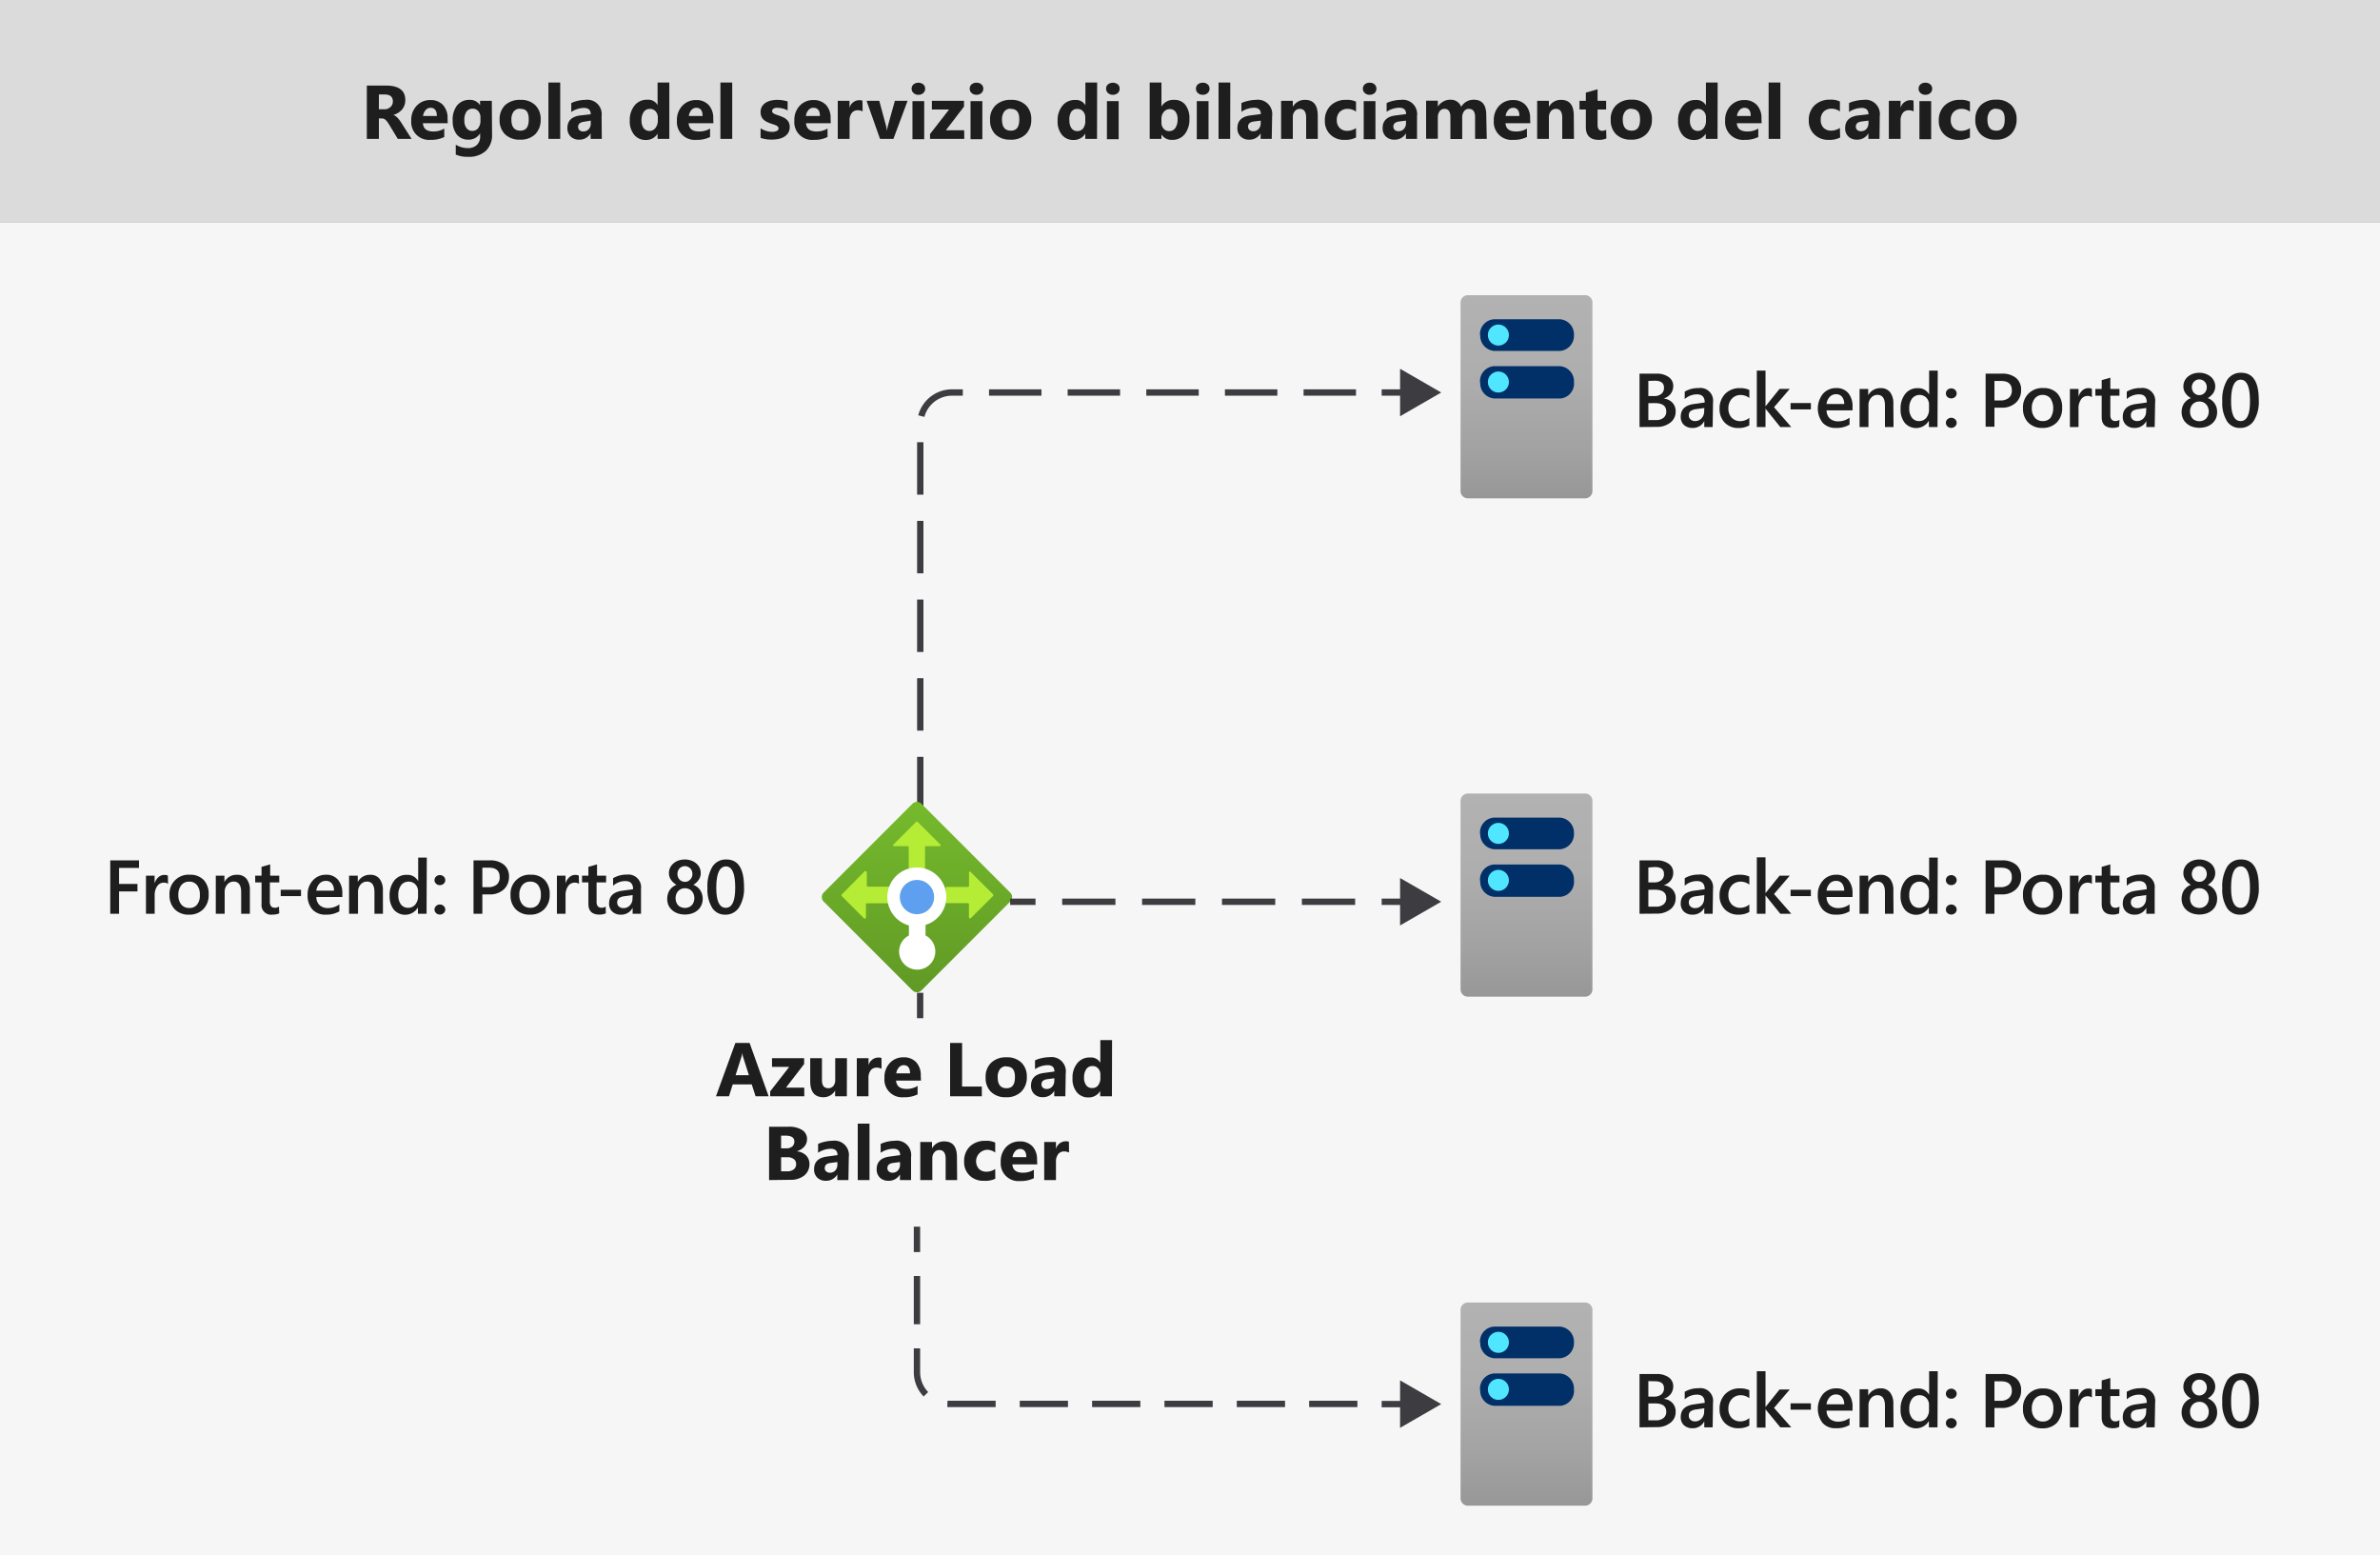 <svg xmlns="http://www.w3.org/2000/svg" xmlns:xlink="http://www.w3.org/1999/xlink" viewBox="0 0 375 245"><rect x="0" y="0" width="375" height="245" fill="#808080" stroke="none"/><defs><style>.cls-1{fill:#fff;}.cls-11,.cls-2,.cls-3{fill:#3c3c41;}.cls-2{opacity:0.05;}.cls-2,.cls-3{isolation:isolate;}.cls-3{opacity:0.18;}.cls-4{fill:url(#Degradado_sin_nombre);}.cls-5{fill:#003067;}.cls-6{fill:#50e6ff;}.cls-7{fill:url(#Degradado_sin_nombre_2);}.cls-8{fill:url(#Degradado_sin_nombre_3);}.cls-10,.cls-15,.cls-16,.cls-9{fill:none;stroke:#3c3c41;stroke-miterlimit:10;}.cls-10{stroke-dasharray:8.26 4.13;}.cls-12{fill:url(#Degradado_sin_nombre_4);}.cls-13{fill:#b4ec36;}.cls-14{fill:#5ea0ef;}.cls-15{stroke-dasharray:7.6 3.8;}.cls-16{stroke-dasharray:8.39 4.2;}.cls-17{fill:#1e1e1e;}</style><linearGradient id="Degradado_sin_nombre" x1="240.52" y1="304.5" x2="240.52" y2="336.5" gradientTransform="translate(0 -258)" gradientUnits="userSpaceOnUse"><stop offset="0" stop-color="#b3b2b3"/><stop offset="0.38" stop-color="#afaeaf"/><stop offset="0.76" stop-color="#a2a2a2"/><stop offset="1" stop-color="#979797"/></linearGradient><linearGradient id="Degradado_sin_nombre_2" x1="240.52" y1="383" x2="240.52" y2="415" xlink:href="#Degradado_sin_nombre"/><linearGradient id="Degradado_sin_nombre_3" x1="240.52" y1="463.18" x2="240.52" y2="495.18" xlink:href="#Degradado_sin_nombre"/><linearGradient id="Degradado_sin_nombre_4" x1="144.48" y1="417.41" x2="144.48" y2="382.63" gradientTransform="translate(0 -258)" gradientUnits="userSpaceOnUse"><stop offset="0" stop-color="#5e9624"/><stop offset="0.02" stop-color="#5f9724"/><stop offset="1" stop-color="#76bc2d"/></linearGradient></defs><title>OJ105690780</title><g id="bg"><rect class="cls-1" y="35" width="375" height="210"/><rect class="cls-2" y="35" width="375" height="210"/><rect class="cls-1" width="375" height="35"/><rect class="cls-3" width="375" height="35"/></g><g id="shapes"><path class="cls-4" d="M250.91,77.41a1.16,1.16,0,0,1-1.2,1.09H231.33a1.16,1.16,0,0,1-1.2-1.09V47.59a1.16,1.16,0,0,1,1.2-1.09h18.38a1.16,1.16,0,0,1,1.2,1.09Z"/><path class="cls-5" d="M233.19,60.18a2.38,2.38,0,0,1,2.22-2.5h10.37a2.39,2.39,0,0,1,2.22,2.5h0a2.36,2.36,0,0,1-2.11,2.59H235.45a2.39,2.39,0,0,1-2.22-2.49Z"/><path class="cls-5" d="M233.19,52.78a2.37,2.37,0,0,1,2.22-2.49h10.37A2.38,2.38,0,0,1,248,52.78h0a2.39,2.39,0,0,1-2.22,2.5H235.45a2.39,2.39,0,0,1-2.22-2.5Z"/><circle class="cls-6" cx="236.09" cy="52.78" r="1.66"/><circle class="cls-6" cx="236.09" cy="60.18" r="1.66"/><path class="cls-7" d="M250.91,155.91a1.16,1.16,0,0,1-1.2,1.09H231.33a1.16,1.16,0,0,1-1.2-1.09V126.09a1.16,1.16,0,0,1,1.2-1.09h18.38a1.16,1.16,0,0,1,1.2,1.09Z"/><path class="cls-5" d="M233.19,138.68a2.38,2.38,0,0,1,2.22-2.5h10.37a2.39,2.39,0,0,1,2.22,2.5h0a2.36,2.36,0,0,1-2.11,2.59H235.45a2.39,2.39,0,0,1-2.22-2.49Z"/><path class="cls-5" d="M233.19,131.28a2.37,2.37,0,0,1,2.22-2.49h10.37a2.38,2.38,0,0,1,2.22,2.49h0a2.39,2.39,0,0,1-2.22,2.5H235.45a2.39,2.39,0,0,1-2.22-2.5Z"/><circle class="cls-6" cx="236.09" cy="131.28" r="1.66"/><circle class="cls-6" cx="236.09" cy="138.68" r="1.66"/><path class="cls-8" d="M250.91,236.09a1.16,1.16,0,0,1-1.2,1.09H231.33a1.16,1.16,0,0,1-1.2-1.09V206.27a1.15,1.15,0,0,1,1.2-1.09h18.38a1.16,1.16,0,0,1,1.2,1.09Z"/><path class="cls-5" d="M233.19,218.86a2.4,2.4,0,0,1,2.22-2.51h10.37a2.4,2.4,0,0,1,2.22,2.51h0a2.37,2.37,0,0,1-2.13,2.59H235.45a2.39,2.39,0,0,1-2.22-2.49Z"/><path class="cls-5" d="M233.19,211.45a2.36,2.36,0,0,1,2.22-2.48h10.37a2.38,2.38,0,0,1,2.22,2.48h0a2.4,2.4,0,0,1-2.22,2.51H235.45a2.4,2.4,0,0,1-2.22-2.51Z"/><circle class="cls-6" cx="236.09" cy="211.45" r="1.66"/><circle class="cls-6" cx="236.09" cy="218.86" r="1.66"/><line class="cls-9" x1="144.98" y1="160.39" x2="144.98" y2="156.39"/><path class="cls-10" d="M145,152.26V66.83a5,5,0,0,1,5-5h65.65"/><line class="cls-9" x1="217.7" y1="61.83" x2="221.7" y2="61.83"/><polygon class="cls-11" points="220.6 65.57 227.08 61.83 220.6 58.09 220.6 65.57"/><path class="cls-12" d="M129.77,140.61l14-14a1,1,0,0,1,1.41,0h0l14,14a1,1,0,0,1,0,1.41h0l-14,14a1,1,0,0,1-1.4,0l-14-14a1,1,0,0,1,0-1.41h0Z"/><path class="cls-13" d="M148.13,133l-3.53-3.52a.2.2,0,0,0-.27,0L140.8,133a.16.16,0,0,0-.06.22h0a.18.18,0,0,0,.18.07H143a.18.18,0,0,1,.18.18v3.33a.19.19,0,0,0,.18.19h2.2a.2.2,0,0,0,.19-.19h0v-3.33a.18.18,0,0,1,.18-.18H148a.16.16,0,0,0,.2-.12A.16.16,0,0,0,148.13,133Z"/><path class="cls-13" d="M136.13,137.35l-3.5,3.55a.2.2,0,0,0,0,.25l3.5,3.51a.18.18,0,0,0,.25,0h0a.2.2,0,0,0,.06-.14v-2.05a.18.18,0,0,1,.18-.18H140a.17.17,0,0,0,.16-.17V139.9a.17.17,0,0,0-.06-.23h-3.34a.17.17,0,0,1-.18-.15h0v-2a.21.21,0,0,0-.12-.25.19.19,0,0,0-.27,0A.17.17,0,0,0,136.13,137.35Z"/><path class="cls-13" d="M152.93,144.66l3.55-3.53a.2.2,0,0,0,0-.25l-3.55-3.53a.18.18,0,0,0-.25,0h0a.21.21,0,0,0,0,.11v2.08a.18.18,0,0,1-.17.17h-3.35a.16.16,0,0,0-.16.16h0v2.22a.16.16,0,0,0,.14.18h3.35a.18.18,0,0,1,.18.18v2.06a.16.16,0,0,0,.18.16h.09Z"/><path class="cls-1" d="M149.11,141.33a4.65,4.65,0,1,0-5.9,4.45v1.58a2.85,2.85,0,1,0,3.84,1.22h0a2.87,2.87,0,0,0-1.22-1.22v-1.67A4.61,4.61,0,0,0,149.11,141.33Z"/><circle id="e99c3387-15c3-4f28-bd4b-cb209b430e06" class="cls-14" cx="144.48" cy="141.31" r="2.7"/><line class="cls-9" x1="144.48" y1="193.23" x2="144.48" y2="197.23"/><path class="cls-15" d="M144.48,201v15.15a5,5,0,0,0,5,5H215.8"/><line class="cls-9" x1="217.7" y1="221.18" x2="221.7" y2="221.18"/><polygon class="cls-11" points="220.6 224.92 227.08 221.18 220.6 217.44 220.6 224.92"/><line class="cls-9" x1="159.16" y1="142.05" x2="163.16" y2="142.05"/><line class="cls-16" x1="167.36" y1="142.05" x2="215.6" y2="142.05"/><line class="cls-9" x1="217.7" y1="142.05" x2="221.7" y2="142.05"/><polygon class="cls-11" points="220.6 145.78 227.08 142.04 220.6 138.31 220.6 145.78"/></g><g id="txt"><path class="cls-17" d="M121.11,172.69h-2.06l-.6-1.87h-3l-.59,1.87h-2.05l3.06-8.4h2.24ZM118,169.37l-.9-2.82a3.22,3.22,0,0,1-.14-.76h0a3.06,3.06,0,0,1-.15.73l-.91,2.85Z"/><path class="cls-17" d="M126.73,172.69h-5.38v-.77l3-3.86h-2.71v-1.37h5.06v.92l-2.86,3.72h2.88Z"/><path class="cls-17" d="M133.43,172.69h-1.85v-.91h0a2.07,2.07,0,0,1-1.83,1.06c-1.39,0-2.09-.84-2.09-2.53v-3.62h1.85v3.46c0,.85.34,1.27,1,1.27a1,1,0,0,0,.79-.35,1.4,1.4,0,0,0,.3-.94v-3.44h1.85Z"/><path class="cls-17" d="M138.9,168.36a1.61,1.61,0,0,0-.78-.18,1.14,1.14,0,0,0-.94.44,1.93,1.93,0,0,0-.34,1.21v2.86H135v-6h1.85v1.12h0a1.6,1.6,0,0,1,1.58-1.22,1.14,1.14,0,0,1,.46.07Z"/><path class="cls-17" d="M145.11,170.22h-3.92c.06.87.61,1.31,1.65,1.31a3.24,3.24,0,0,0,1.74-.47v1.33a4.56,4.56,0,0,1-2.16.45,2.79,2.79,0,0,1-3.06-3.05,3.2,3.2,0,0,1,.87-2.37,2.87,2.87,0,0,1,2.13-.87,2.63,2.63,0,0,1,2,.78,3,3,0,0,1,.72,2.11Zm-1.72-1.14c0-.86-.35-1.29-1-1.29a1,1,0,0,0-.77.37,1.72,1.72,0,0,0-.4.92Z"/><path class="cls-17" d="M154.7,172.69h-5v-8.4h1.89v6.87h3.11Z"/><path class="cls-17" d="M158.51,172.84a3.24,3.24,0,0,1-2.36-.84,3,3,0,0,1-.85-2.28,3,3,0,0,1,.89-2.33,3.34,3.34,0,0,1,2.4-.84,3.2,3.2,0,0,1,2.35.84,3,3,0,0,1,.85,2.22,3.15,3.15,0,0,1-.88,2.36A3.24,3.24,0,0,1,158.51,172.84Zm.05-4.88a1.21,1.21,0,0,0-1,.46,2,2,0,0,0-.36,1.27c0,1.15.46,1.73,1.39,1.73s1.33-.59,1.33-1.77S159.45,168,158.56,168Z"/><path class="cls-17" d="M167.86,172.69h-1.75v-.86h0a2,2,0,0,1-1.79,1,1.86,1.86,0,0,1-1.37-.5,1.75,1.75,0,0,1-.5-1.32q0-1.74,2.07-2l1.62-.22c0-.66-.35-1-1.06-1a3.65,3.65,0,0,0-2,.63v-1.39a4.67,4.67,0,0,1,1.06-.35,5.56,5.56,0,0,1,1.22-.15,2.26,2.26,0,0,1,2.56,2.56Zm-1.74-2.44v-.4L165,170c-.6.08-.9.35-.9.82a.67.67,0,0,0,.22.51.84.84,0,0,0,.6.21,1.11,1.11,0,0,0,.85-.36A1.36,1.36,0,0,0,166.12,170.25Z"/><path class="cls-17" d="M175.2,172.69h-1.85v-.82h0a2.11,2.11,0,0,1-1.86,1,2.27,2.27,0,0,1-1.81-.8,3.23,3.23,0,0,1-.69-2.21,3.55,3.55,0,0,1,.76-2.39,2.44,2.44,0,0,1,2-.89,1.69,1.69,0,0,1,1.62.83h0v-3.57h1.85Zm-1.82-2.92v-.45a1.4,1.4,0,0,0-.34-1,1.1,1.1,0,0,0-.88-.39,1.12,1.12,0,0,0-1,.49,2.22,2.22,0,0,0-.35,1.32,1.89,1.89,0,0,0,.34,1.22,1.09,1.09,0,0,0,.92.43A1.12,1.12,0,0,0,173,171,1.86,1.86,0,0,0,173.38,169.77Z"/><path class="cls-17" d="M121.18,185.89v-8.4h3.06a3.75,3.75,0,0,1,2.16.52,1.66,1.66,0,0,1,.76,1.45,1.76,1.76,0,0,1-.46,1.19,2.49,2.49,0,0,1-1.18.71v0A2.36,2.36,0,0,1,127,182a1.86,1.86,0,0,1,.54,1.34,2.28,2.28,0,0,1-.83,1.84,3.45,3.45,0,0,1-2.25.67Zm1.89-7v2h.83a1.42,1.42,0,0,0,.93-.29,1,1,0,0,0,.33-.78q0-.93-1.38-.93Zm0,3.4v2.22h1a1.55,1.55,0,0,0,1-.31,1,1,0,0,0,.37-.83.94.94,0,0,0-.37-.79,1.61,1.61,0,0,0-1-.29Z"/><path class="cls-17" d="M133.68,185.89h-1.75V185h0a2,2,0,0,1-1.79,1,1.86,1.86,0,0,1-1.37-.5,1.75,1.75,0,0,1-.5-1.32c0-1.16.69-1.83,2.06-2l1.63-.22c0-.66-.35-1-1.06-1a3.65,3.65,0,0,0-2,.63v-1.39a4.67,4.67,0,0,1,1.06-.35,5.56,5.56,0,0,1,1.22-.15,2.26,2.26,0,0,1,2.56,2.56Zm-1.74-2.43v-.41l-1.09.14c-.6.08-.9.35-.9.82a.64.64,0,0,0,.22.51.84.84,0,0,0,.6.21,1.11,1.11,0,0,0,.85-.36A1.35,1.35,0,0,0,131.94,183.46Z"/><path class="cls-17" d="M137,185.89h-1.85V177H137Z"/><path class="cls-17" d="M143.55,185.89H141.8V185h0a2,2,0,0,1-1.79,1,1.9,1.9,0,0,1-1.38-.5,1.79,1.79,0,0,1-.5-1.32q0-1.74,2.07-2l1.63-.22c0-.66-.35-1-1.07-1a3.65,3.65,0,0,0-2,.63v-1.39a4.57,4.57,0,0,1,1-.35,5.7,5.7,0,0,1,1.22-.15,2.26,2.26,0,0,1,2.57,2.56Zm-1.74-2.43v-.41l-1.09.14c-.6.08-.9.35-.9.82a.64.64,0,0,0,.22.51.8.8,0,0,0,.59.21,1.1,1.1,0,0,0,.85-.36A1.31,1.31,0,0,0,141.81,183.46Z"/><path class="cls-17" d="M150.81,185.89H149v-3.33c0-.93-.33-1.4-1-1.4a1,1,0,0,0-.79.37,1.4,1.4,0,0,0-.31.94v3.42H145v-6h1.85v1h0a2.11,2.11,0,0,1,1.93-1.09c1.33,0,2,.82,2,2.47Z"/><path class="cls-17" d="M156.82,185.68A3.69,3.69,0,0,1,155,186a3.06,3.06,0,0,1-2.24-.84,2.89,2.89,0,0,1-.85-2.16,3.19,3.19,0,0,1,.91-2.41,3.4,3.4,0,0,1,2.46-.88,3.1,3.1,0,0,1,1.53.28v1.57a2.1,2.1,0,0,0-1.29-.44,1.82,1.82,0,0,0-1.29,3,1.66,1.66,0,0,0,1.23.45,2.42,2.42,0,0,0,1.35-.43Z"/><path class="cls-17" d="M163.43,183.42h-3.92c.06.87.61,1.31,1.65,1.31a3.24,3.24,0,0,0,1.74-.47v1.33a4.56,4.56,0,0,1-2.16.45,2.79,2.79,0,0,1-3.06-3,3.24,3.24,0,0,1,.86-2.37,2.9,2.9,0,0,1,2.14-.87,2.63,2.63,0,0,1,2,.78,3,3,0,0,1,.72,2.11Zm-1.72-1.14c0-.86-.35-1.29-1-1.29a1,1,0,0,0-.77.37,1.72,1.72,0,0,0-.4.92Z"/><path class="cls-17" d="M168.44,181.56a1.61,1.61,0,0,0-.78-.18,1.14,1.14,0,0,0-.94.44,1.93,1.93,0,0,0-.34,1.21v2.86h-1.85v-6h1.85V181h0a1.6,1.6,0,0,1,1.58-1.22,1.14,1.14,0,0,1,.46.07Z"/><path class="cls-17" d="M64.85,21.88H62.68l-1.31-2.16c-.1-.17-.19-.31-.28-.44a2.39,2.39,0,0,0-.27-.33,1.12,1.12,0,0,0-.29-.21.72.72,0,0,0-.32-.08H59.7v3.22H57.8v-8.4h3q3.06,0,3.06,2.28a2.3,2.3,0,0,1-.13.81,2.38,2.38,0,0,1-.38.68,2.7,2.7,0,0,1-.6.51,2.75,2.75,0,0,1-.78.34v0a1.44,1.44,0,0,1,.37.19,3.28,3.28,0,0,1,.34.31c.11.12.21.25.31.38s.19.27.27.4Zm-5.15-7v2.33h.82a1.32,1.32,0,0,0,1-.35,1.17,1.17,0,0,0,.38-.88c0-.74-.44-1.1-1.32-1.1Z"/><path class="cls-17" d="M70.55,19.41H66.63c.07.87.61,1.3,1.65,1.3A3.23,3.23,0,0,0,70,20.25v1.33a4.56,4.56,0,0,1-2.16.45A2.8,2.8,0,0,1,64.8,19a3.19,3.19,0,0,1,.87-2.36,2.85,2.85,0,0,1,2.13-.88,2.63,2.63,0,0,1,2,.78,3,3,0,0,1,.72,2.12Zm-1.72-1.14c0-.86-.35-1.29-1-1.29a1,1,0,0,0-.77.37,1.68,1.68,0,0,0-.4.92Z"/><path class="cls-17" d="M77.53,21.19a3.37,3.37,0,0,1-1,2.59,3.9,3.9,0,0,1-2.8.92,4.45,4.45,0,0,1-1.92-.35V22.79a3.68,3.68,0,0,0,1.87.54,2,2,0,0,0,1.45-.49,1.76,1.76,0,0,0,.52-1.35V21h0a2.09,2.09,0,0,1-1.87,1A2.26,2.26,0,0,1,72,21.22a3.33,3.33,0,0,1-.67-2.17A3.65,3.65,0,0,1,72,16.63a2.45,2.45,0,0,1,2-.9,1.84,1.84,0,0,1,1.64.85h0v-.7h1.85ZM75.7,19v-.48a1.48,1.48,0,0,0-.33-1,1.13,1.13,0,0,0-.88-.4,1.15,1.15,0,0,0-1,.48A2.3,2.3,0,0,0,73.17,19a1.84,1.84,0,0,0,.34,1.18,1.08,1.08,0,0,0,.91.44,1.16,1.16,0,0,0,.93-.44A1.87,1.87,0,0,0,75.7,19Z"/><path class="cls-17" d="M81.94,22a3.23,3.23,0,0,1-2.36-.84,3.08,3.08,0,0,1-.86-2.29,3.08,3.08,0,0,1,.89-2.33A3.38,3.38,0,0,1,82,15.73a3.16,3.16,0,0,1,2.34.84,3,3,0,0,1,.85,2.23,3.19,3.19,0,0,1-.87,2.36A3.27,3.27,0,0,1,81.94,22Zm0-4.88a1.26,1.26,0,0,0-1,.45,2,2,0,0,0-.36,1.28c0,1.15.47,1.73,1.4,1.73s1.33-.59,1.33-1.78S82.88,17.15,82,17.15Z"/><path class="cls-17" d="M88.27,21.88H86.41V13h1.86Z"/><path class="cls-17" d="M94.82,21.88H93.06V21h0a2,2,0,0,1-1.79,1,1.86,1.86,0,0,1-1.37-.5,1.79,1.79,0,0,1-.5-1.32c0-1.16.69-1.84,2.07-2L93.08,18c0-.66-.36-1-1.07-1a3.69,3.69,0,0,0-2,.64V16.24A4.22,4.22,0,0,1,91,15.89a5.12,5.12,0,0,1,1.22-.16,2.27,2.27,0,0,1,2.57,2.56Zm-1.74-2.44V19L92,19.18c-.61.08-.91.35-.91.81a.69.69,0,0,0,.22.52.84.84,0,0,0,.6.2,1.1,1.1,0,0,0,.85-.36A1.29,1.29,0,0,0,93.08,19.44Z"/><path class="cls-17" d="M105.46,21.88h-1.85v-.83h0a2.08,2.08,0,0,1-1.86,1,2.28,2.28,0,0,1-1.81-.8A3.27,3.27,0,0,1,99.23,19a3.6,3.6,0,0,1,.76-2.39,2.45,2.45,0,0,1,2-.9,1.69,1.69,0,0,1,1.62.84h0V13h1.85ZM103.65,19v-.45a1.45,1.45,0,0,0-.34-1,1.12,1.12,0,0,0-.89-.39,1.1,1.1,0,0,0-1,.49,2.23,2.23,0,0,0-.34,1.32,2,2,0,0,0,.33,1.22,1.18,1.18,0,0,0,1.84,0A1.87,1.87,0,0,0,103.65,19Z"/><path class="cls-17" d="M112.41,19.41H108.5c.06.87.61,1.3,1.64,1.3a3.23,3.23,0,0,0,1.74-.46v1.33a4.5,4.5,0,0,1-2.16.45A2.81,2.81,0,0,1,106.66,19a3.19,3.19,0,0,1,.87-2.36,2.87,2.87,0,0,1,2.13-.88,2.6,2.6,0,0,1,2,.78,3,3,0,0,1,.72,2.12Zm-1.71-1.14q0-1.29-1-1.29a1,1,0,0,0-.77.37,1.67,1.67,0,0,0-.39.92Z"/><path class="cls-17" d="M115.37,21.88h-1.86V13h1.86Z"/><path class="cls-17" d="M119.84,21.72v-1.5a3.82,3.82,0,0,0,.91.41,3.08,3.08,0,0,0,.86.14,1.84,1.84,0,0,0,.78-.14.42.42,0,0,0,.28-.41.36.36,0,0,0-.13-.29,1,1,0,0,0-.33-.21,3.76,3.76,0,0,0-.44-.15l-.46-.16a4.68,4.68,0,0,1-.63-.29,2.16,2.16,0,0,1-.46-.36,1.44,1.44,0,0,1-.28-.48,1.76,1.76,0,0,1-.1-.64,1.69,1.69,0,0,1,.22-.86,1.78,1.78,0,0,1,.59-.6,2.64,2.64,0,0,1,.84-.34,4.46,4.46,0,0,1,1-.11,4.59,4.59,0,0,1,.81.07,7.1,7.1,0,0,1,.8.17V17.4a2.74,2.74,0,0,0-.75-.3,3.13,3.13,0,0,0-.79-.11,1.27,1.27,0,0,0-.34,0,1,1,0,0,0-.28.09.46.46,0,0,0-.2.16.4.4,0,0,0,0,.5,1,1,0,0,0,.27.2,2.15,2.15,0,0,0,.38.15l.41.14a6.16,6.16,0,0,1,.67.28,1.94,1.94,0,0,1,.51.36,1.29,1.29,0,0,1,.33.48,1.62,1.62,0,0,1,.12.66,1.76,1.76,0,0,1-.23.91,1.9,1.9,0,0,1-.62.61,2.75,2.75,0,0,1-.88.35,5.1,5.1,0,0,1-1,.11A5.23,5.23,0,0,1,119.84,21.72Z"/><path class="cls-17" d="M130.9,19.41H127c.06.87.61,1.3,1.65,1.3a3.23,3.23,0,0,0,1.74-.46v1.33a4.57,4.57,0,0,1-2.17.45A2.79,2.79,0,0,1,125.16,19a3.23,3.23,0,0,1,.86-2.36,2.87,2.87,0,0,1,2.14-.88,2.63,2.63,0,0,1,2,.78,3,3,0,0,1,.71,2.12Zm-1.71-1.14q0-1.29-1.05-1.29a1,1,0,0,0-.77.37,1.75,1.75,0,0,0-.39.92Z"/><path class="cls-17" d="M135.92,17.55a1.61,1.61,0,0,0-.78-.18,1.12,1.12,0,0,0-.94.44,1.93,1.93,0,0,0-.34,1.21v2.86H132v-6h1.85V17h0a1.6,1.6,0,0,1,1.58-1.22,1.12,1.12,0,0,1,.46.08Z"/><path class="cls-17" d="M143,15.88l-2.23,6h-2.11l-2.12-6h2l1,3.7a5.19,5.19,0,0,1,.2,1.06h0a7.23,7.23,0,0,1,.21-1L141,15.88Z"/><path class="cls-17" d="M144.7,14.93a1,1,0,0,1-.76-.28.88.88,0,0,1-.3-.68.87.87,0,0,1,.3-.68,1.26,1.26,0,0,1,1.53,0,.87.87,0,0,1,.3.68.89.89,0,0,1-.3.69A1.08,1.08,0,0,1,144.7,14.93Zm.92,7h-1.85v-6h1.85Z"/><path class="cls-17" d="M151.93,21.88h-5.39v-.77l3-3.86h-2.71V15.88h5.06v.91l-2.85,3.73h2.88Z"/><path class="cls-17" d="M153.86,14.93a1.07,1.07,0,0,1-.77-.28.88.88,0,0,1-.3-.68.87.87,0,0,1,.3-.68,1.11,1.11,0,0,1,.77-.26,1.09,1.09,0,0,1,.77.26.87.87,0,0,1,.3.68.89.89,0,0,1-.3.69A1.1,1.1,0,0,1,153.86,14.93Zm.92,7h-1.86v-6h1.86Z"/><path class="cls-17" d="M159.19,22a3.24,3.24,0,0,1-2.36-.84A3.07,3.07,0,0,1,156,18.9a3,3,0,0,1,.89-2.33,3.35,3.35,0,0,1,2.41-.84,3.19,3.19,0,0,1,2.34.84,3,3,0,0,1,.85,2.23,3.16,3.16,0,0,1-.88,2.36A3.24,3.24,0,0,1,159.19,22Zm.05-4.88a1.23,1.23,0,0,0-1,.45,2,2,0,0,0-.36,1.28c0,1.15.46,1.73,1.39,1.73s1.33-.59,1.33-1.78S160.13,17.15,159.24,17.15Z"/><path class="cls-17" d="M172.85,21.88H171v-.83h0a2.09,2.09,0,0,1-1.86,1,2.28,2.28,0,0,1-1.81-.8,3.27,3.27,0,0,1-.69-2.21,3.6,3.6,0,0,1,.76-2.39,2.45,2.45,0,0,1,2-.9,1.69,1.69,0,0,1,1.62.84h0V13h1.85ZM171,19v-.45a1.45,1.45,0,0,0-.34-1,1.14,1.14,0,0,0-.89-.39,1.1,1.1,0,0,0-1,.49A2.22,2.22,0,0,0,168.5,19a2,2,0,0,0,.34,1.22,1.09,1.09,0,0,0,.92.43,1.12,1.12,0,0,0,.92-.45A1.87,1.87,0,0,0,171,19Z"/><path class="cls-17" d="M175.35,14.93a1.07,1.07,0,0,1-.77-.28.88.88,0,0,1-.3-.68.87.87,0,0,1,.3-.68,1.27,1.27,0,0,1,1.54,0,.86.86,0,0,1,.29.68.88.88,0,0,1-.29.69A1.11,1.11,0,0,1,175.35,14.93Zm.91,7h-1.85v-6h1.85Z"/><path class="cls-17" d="M183,21.18h0v.7h-1.85V13H183v3.78h0a2.18,2.18,0,0,1,2-1.05,2.13,2.13,0,0,1,1.78.8,3.43,3.43,0,0,1,.63,2.18,3.72,3.72,0,0,1-.73,2.41,2.41,2.41,0,0,1-2,.91A1.86,1.86,0,0,1,183,21.18ZM183,18.65v.62a1.39,1.39,0,0,0,.34,1,1.08,1.08,0,0,0,.85.38,1.12,1.12,0,0,0,1-.49,2.32,2.32,0,0,0,.35-1.39,1.84,1.84,0,0,0-.32-1.16,1.06,1.06,0,0,0-.91-.42,1.16,1.16,0,0,0-.92.42A1.61,1.61,0,0,0,183,18.65Z"/><path class="cls-17" d="M189.51,14.93a1.07,1.07,0,0,1-.77-.28.88.88,0,0,1-.3-.68.87.87,0,0,1,.3-.68,1.11,1.11,0,0,1,.77-.26,1.09,1.09,0,0,1,.77.26.87.87,0,0,1,.3.68.89.89,0,0,1-.3.69A1.1,1.1,0,0,1,189.51,14.93Zm.91,7h-1.85v-6h1.85Z"/><path class="cls-17" d="M193.83,21.88H192V13h1.85Z"/><path class="cls-17" d="M200.38,21.88h-1.75V21h0a2,2,0,0,1-1.79,1,1.86,1.86,0,0,1-1.37-.5,1.75,1.75,0,0,1-.5-1.32c0-1.16.69-1.84,2.07-2l1.62-.21c0-.66-.35-1-1.06-1a3.67,3.67,0,0,0-2,.64V16.24a4.22,4.22,0,0,1,1.06-.35,5.05,5.05,0,0,1,1.22-.16,2.26,2.26,0,0,1,2.56,2.56Zm-1.74-2.44V19l-1.09.14q-.9.12-.9.81a.69.69,0,0,0,.22.52.84.84,0,0,0,.6.2,1.11,1.11,0,0,0,.85-.36A1.28,1.28,0,0,0,198.64,19.44Z"/><path class="cls-17" d="M207.64,21.88H205.8V18.55c0-.93-.33-1.4-1-1.4a1,1,0,0,0-.79.37,1.4,1.4,0,0,0-.31.94v3.42h-1.85v-6h1.85v.95h0a2.14,2.14,0,0,1,1.93-1.1c1.33,0,2,.83,2,2.48Z"/><path class="cls-17" d="M213.66,21.66a3.6,3.6,0,0,1-1.81.37,3,3,0,0,1-2.24-.84,2.9,2.9,0,0,1-.86-2.16,3.18,3.18,0,0,1,.92-2.41,3.38,3.38,0,0,1,2.45-.89,3.13,3.13,0,0,1,1.54.29v1.57a2.13,2.13,0,0,0-1.3-.44,1.71,1.71,0,0,0-1.26.47,1.74,1.74,0,0,0-.47,1.28,1.68,1.68,0,0,0,.45,1.25,1.61,1.61,0,0,0,1.22.46,2.56,2.56,0,0,0,1.36-.43Z"/><path class="cls-17" d="M215.81,14.93a1.06,1.06,0,0,1-.77-.28.88.88,0,0,1-.3-.68.87.87,0,0,1,.3-.68,1.09,1.09,0,0,1,.77-.26,1.11,1.11,0,0,1,.77.26.89.89,0,0,1,.29.68.91.91,0,0,1-.29.69A1.11,1.11,0,0,1,215.81,14.93Zm.91,7h-1.85v-6h1.85Z"/><path class="cls-17" d="M223.27,21.88h-1.75V21h0a2,2,0,0,1-1.79,1,1.9,1.9,0,0,1-1.38-.5,1.79,1.79,0,0,1-.5-1.32c0-1.16.69-1.84,2.07-2l1.63-.21c0-.66-.35-1-1.07-1a3.66,3.66,0,0,0-2,.64V16.24a4.13,4.13,0,0,1,1-.35,5.19,5.19,0,0,1,1.23-.16,2.26,2.26,0,0,1,2.56,2.56Zm-1.74-2.44V19l-1.09.14q-.9.12-.9.81a.66.66,0,0,0,.22.52.81.81,0,0,0,.59.2,1.1,1.1,0,0,0,.85-.36A1.29,1.29,0,0,0,221.53,19.44Z"/><path class="cls-17" d="M234.26,21.88h-1.84V18.46c0-.87-.32-1.31-1-1.31a.89.89,0,0,0-.75.39,1.64,1.64,0,0,0-.28,1v3.36h-1.86V18.42c0-.84-.31-1.27-.94-1.27a.91.91,0,0,0-.76.38,1.65,1.65,0,0,0-.28,1v3.33h-1.85v-6h1.85v.94h0a2.17,2.17,0,0,1,.81-.78,2.11,2.11,0,0,1,1.13-.31,1.73,1.73,0,0,1,1.74,1.12,2.24,2.24,0,0,1,2-1.12c1.3,0,1.95.81,1.95,2.42Z"/><path class="cls-17" d="M241.12,19.41h-3.91c.06.87.61,1.3,1.64,1.3a3.23,3.23,0,0,0,1.74-.46v1.33a4.5,4.5,0,0,1-2.16.45A2.8,2.8,0,0,1,235.37,19a3.19,3.19,0,0,1,.87-2.36,2.87,2.87,0,0,1,2.13-.88,2.62,2.62,0,0,1,2,.78,3,3,0,0,1,.72,2.12Zm-1.72-1.14c0-.86-.35-1.29-1-1.29a1,1,0,0,0-.77.37,1.68,1.68,0,0,0-.4.92Z"/><path class="cls-17" d="M248,21.88h-1.85V18.55c0-.93-.33-1.4-1-1.4a1,1,0,0,0-.79.37,1.46,1.46,0,0,0-.31.94v3.42h-1.85v-6h1.85v.95h0a2.12,2.12,0,0,1,1.92-1.1c1.33,0,2,.83,2,2.48Z"/><path class="cls-17" d="M253.11,21.81a2.83,2.83,0,0,1-1.24.22c-1.3,0-2-.68-2-2V17.25h-1V15.88h1V14.59l1.85-.53v1.82h1.35v1.37h-1.35v2.42c0,.63.25.94.74.94a1.31,1.31,0,0,0,.61-.17Z"/><path class="cls-17" d="M257,22a3.24,3.24,0,0,1-2.36-.84,3.07,3.07,0,0,1-.85-2.29,3,3,0,0,1,.89-2.33,3.34,3.34,0,0,1,2.4-.84,3.2,3.2,0,0,1,2.35.84,3,3,0,0,1,.85,2.23,3.16,3.16,0,0,1-.88,2.36A3.24,3.24,0,0,1,257,22Zm.05-4.88a1.23,1.23,0,0,0-1,.45,2,2,0,0,0-.36,1.28c0,1.15.46,1.73,1.39,1.73s1.33-.59,1.33-1.78S257.9,17.15,257,17.15Z"/><path class="cls-17" d="M270.62,21.88h-1.85v-.83h0a2.09,2.09,0,0,1-1.86,1,2.28,2.28,0,0,1-1.81-.8,3.27,3.27,0,0,1-.69-2.21,3.55,3.55,0,0,1,.76-2.39,2.45,2.45,0,0,1,2-.9,1.69,1.69,0,0,1,1.62.84h0V13h1.85ZM268.8,19v-.45a1.4,1.4,0,0,0-.34-1,1.19,1.19,0,0,0-1.84.1,2.22,2.22,0,0,0-.35,1.32,1.89,1.89,0,0,0,.34,1.22,1.09,1.09,0,0,0,.92.43,1.12,1.12,0,0,0,.92-.45A1.86,1.86,0,0,0,268.8,19Z"/><path class="cls-17" d="M277.57,19.41h-3.91c.06.87.61,1.3,1.64,1.3a3.23,3.23,0,0,0,1.74-.46v1.33a4.5,4.5,0,0,1-2.16.45A2.81,2.81,0,0,1,271.82,19a3.19,3.19,0,0,1,.87-2.36,2.87,2.87,0,0,1,2.13-.88,2.62,2.62,0,0,1,2,.78,3,3,0,0,1,.72,2.12Zm-1.72-1.14c0-.86-.34-1.29-1-1.29a1,1,0,0,0-.77.37,1.68,1.68,0,0,0-.4.92Z"/><path class="cls-17" d="M280.52,21.88h-1.85V13h1.85Z"/><path class="cls-17" d="M289.94,21.66a3.57,3.57,0,0,1-1.81.37,3.06,3.06,0,0,1-2.24-.84A2.89,2.89,0,0,1,285,19a3.17,3.17,0,0,1,.91-2.41,3.38,3.38,0,0,1,2.45-.89,3.13,3.13,0,0,1,1.54.29v1.57a2.13,2.13,0,0,0-1.3-.44,1.71,1.71,0,0,0-1.26.47,1.73,1.73,0,0,0-.46,1.28,1.67,1.67,0,0,0,.44,1.25,1.63,1.63,0,0,0,1.23.46,2.5,2.5,0,0,0,1.35-.43Z"/><path class="cls-17" d="M296.14,21.88h-1.75V21h0a2,2,0,0,1-1.79,1,1.86,1.86,0,0,1-1.37-.5,1.75,1.75,0,0,1-.5-1.32c0-1.16.69-1.84,2.07-2L294.4,18c0-.66-.35-1-1.06-1a3.67,3.67,0,0,0-2,.64V16.24a4.22,4.22,0,0,1,1.06-.35,5.05,5.05,0,0,1,1.22-.16,2.26,2.26,0,0,1,2.56,2.56Zm-1.74-2.44V19l-1.09.14q-.9.12-.9.81a.69.69,0,0,0,.22.52.84.84,0,0,0,.6.2,1.11,1.11,0,0,0,.85-.36A1.33,1.33,0,0,0,294.4,19.44Z"/><path class="cls-17" d="M301.52,17.55a1.61,1.61,0,0,0-.78-.18,1.14,1.14,0,0,0-.94.44,1.93,1.93,0,0,0-.34,1.21v2.86h-1.85v-6h1.85V17h0a1.61,1.61,0,0,1,1.59-1.22,1.1,1.1,0,0,1,.45.08Z"/><path class="cls-17" d="M303.37,14.93a1.07,1.07,0,0,1-.77-.28.88.88,0,0,1-.3-.68.87.87,0,0,1,.3-.68,1.11,1.11,0,0,1,.77-.26,1.09,1.09,0,0,1,.77.26.87.87,0,0,1,.3.68.89.89,0,0,1-.3.69A1.1,1.1,0,0,1,303.37,14.93Zm.91,7h-1.85v-6h1.85Z"/><path class="cls-17" d="M310.39,21.66a3.57,3.57,0,0,1-1.81.37,3.06,3.06,0,0,1-2.24-.84,2.9,2.9,0,0,1-.86-2.16,3.18,3.18,0,0,1,.92-2.41,3.38,3.38,0,0,1,2.45-.89,3.13,3.13,0,0,1,1.54.29v1.57a2.13,2.13,0,0,0-1.3-.44,1.71,1.71,0,0,0-1.26.47,1.73,1.73,0,0,0-.46,1.28,1.67,1.67,0,0,0,.44,1.25,1.63,1.63,0,0,0,1.23.46,2.5,2.5,0,0,0,1.35-.43Z"/><path class="cls-17" d="M314.46,22a3.23,3.23,0,0,1-2.36-.84,3.08,3.08,0,0,1-.86-2.29,3.08,3.08,0,0,1,.89-2.33,3.38,3.38,0,0,1,2.41-.84,3.2,3.2,0,0,1,2.35.84,3,3,0,0,1,.85,2.23,3.2,3.2,0,0,1-.88,2.36A3.24,3.24,0,0,1,314.46,22Zm.05-4.88a1.23,1.23,0,0,0-1,.45,2,2,0,0,0-.36,1.28c0,1.15.46,1.73,1.39,1.73s1.33-.59,1.33-1.78S315.4,17.15,314.51,17.15Z"/><path class="cls-17" d="M258.33,67.27V58.86H261a3.14,3.14,0,0,1,1.93.54,1.66,1.66,0,0,1,.71,1.39,2,2,0,0,1-.4,1.24,2.23,2.23,0,0,1-1.12.75v0a2.18,2.18,0,0,1,1.38.64,1.93,1.93,0,0,1,.52,1.41,2.12,2.12,0,0,1-.85,1.75,3.38,3.38,0,0,1-2.14.67ZM259.72,60v2.39h.9a1.71,1.71,0,0,0,1.14-.34,1.18,1.18,0,0,0,.42-1c0-.72-.48-1.08-1.45-1.08Zm0,3.51v2.66h1.19a1.79,1.79,0,0,0,1.2-.36,1.21,1.21,0,0,0,.43-1c0-.87-.6-1.31-1.81-1.31Z"/><path class="cls-17" d="M269.85,67.27h-1.32v-.94h0a2,2,0,0,1-1.82,1.08,1.94,1.94,0,0,1-1.39-.48,1.71,1.71,0,0,1-.5-1.28c0-1.13.65-1.79,2-2l1.78-.25c0-.85-.41-1.28-1.22-1.28a2.9,2.9,0,0,0-1.93.74V61.69a4.15,4.15,0,0,1,2.19-.56,2,2,0,0,1,2.27,2.23Zm-1.31-3-1.26.17a2.11,2.11,0,0,0-.88.29.83.83,0,0,0-.3.73.77.77,0,0,0,.28.62,1,1,0,0,0,.72.25,1.34,1.34,0,0,0,1-.44,1.56,1.56,0,0,0,.41-1.1Z"/><path class="cls-17" d="M275.63,67a3.33,3.33,0,0,1-1.71.42,2.89,2.89,0,0,1-2.16-.84,3,3,0,0,1-.82-2.16,3.27,3.27,0,0,1,.89-2.39,3.16,3.16,0,0,1,2.35-.89,3.47,3.47,0,0,1,1.45.28v1.27a2.2,2.2,0,0,0-1.33-.47,1.86,1.86,0,0,0-1.42.58,2.17,2.17,0,0,0-.55,1.53,2.06,2.06,0,0,0,.52,1.47,1.85,1.85,0,0,0,1.39.54,2.25,2.25,0,0,0,1.39-.52Z"/><path class="cls-17" d="M282.24,67.27h-1.73l-2.33-2.89h0v2.89h-1.37V58.38h1.37V64h0l2.21-2.74H282l-2.48,2.89Z"/><path class="cls-17" d="M285.33,64.49h-3.2v-1h3.2Z"/><path class="cls-17" d="M291.89,64.64H287.8a1.77,1.77,0,0,0,.51,1.28,1.93,1.93,0,0,0,1.35.45,3,3,0,0,0,1.76-.57v1.09a4,4,0,0,1-2.17.52,2.69,2.69,0,0,1-2.07-.82,3.7,3.7,0,0,1,.07-4.58,2.72,2.72,0,0,1,2.06-.88,2.37,2.37,0,0,1,1.91.79,3.26,3.26,0,0,1,.67,2.19Zm-1.31-1a1.8,1.8,0,0,0-.35-1.14,1.15,1.15,0,0,0-.94-.4,1.3,1.3,0,0,0-1,.43,1.91,1.91,0,0,0-.5,1.11Z"/><path class="cls-17" d="M298.35,67.27H297V63.89c0-1.13-.4-1.69-1.19-1.69a1.29,1.29,0,0,0-1,.47,1.72,1.72,0,0,0-.41,1.17v3.43H293v-6h1.36v1h0a2.13,2.13,0,0,1,1.95-1.13,1.81,1.81,0,0,1,1.49.63,2.84,2.84,0,0,1,.52,1.84Z"/><path class="cls-17" d="M305.28,67.27h-1.36v-1h0a2.34,2.34,0,0,1-3.79.35,3.31,3.31,0,0,1-.67-2.19,3.65,3.65,0,0,1,.74-2.39,2.39,2.39,0,0,1,2-.89,1.87,1.87,0,0,1,1.76,1h0V58.38h1.36Zm-1.34-2.75v-.78a1.57,1.57,0,0,0-.41-1.09,1.52,1.52,0,0,0-2.26.13,2.53,2.53,0,0,0-.44,1.57,2.29,2.29,0,0,0,.42,1.45,1.37,1.37,0,0,0,1.13.53,1.42,1.42,0,0,0,1.13-.51A2,2,0,0,0,303.94,64.52Z"/><path class="cls-17" d="M307.44,62.76a.88.88,0,0,1-.6-.23.75.75,0,0,1-.24-.55.78.78,0,0,1,.24-.57.91.91,0,0,1,1.21,0,.79.79,0,0,1,.25.57.76.76,0,0,1-.25.55A.89.89,0,0,1,307.44,62.76Zm0,4.64a.85.85,0,0,1-.6-.24.76.76,0,0,1,0-1.11.88.88,0,0,1,1.21,0,.74.74,0,0,1,0,1.11A.85.85,0,0,1,307.44,67.4Z"/><path class="cls-17" d="M314.25,64.22v3h-1.39V58.86h2.55a3.38,3.38,0,0,1,2.25.68,2.35,2.35,0,0,1,.79,1.9,2.6,2.6,0,0,1-.83,2,3.14,3.14,0,0,1-2.25.78Zm0-4.21v3.07h.91a2,2,0,0,0,1.36-.41,1.51,1.51,0,0,0,.47-1.18c0-1-.57-1.48-1.72-1.48Z"/><path class="cls-17" d="M321.8,67.41a3,3,0,0,1-2.22-.84,3.06,3.06,0,0,1-.83-2.23,3,3,0,0,1,3.2-3.21,2.88,2.88,0,0,1,2.19.82,3.21,3.21,0,0,1,.78,2.29,3.14,3.14,0,0,1-.84,2.3A3.05,3.05,0,0,1,321.8,67.41Zm.07-5.2a1.53,1.53,0,0,0-1.26.56,2.31,2.31,0,0,0-.47,1.53,2.22,2.22,0,0,0,.47,1.49,1.58,1.58,0,0,0,1.26.54,1.51,1.51,0,0,0,1.23-.53,2.92,2.92,0,0,0,0-3A1.49,1.49,0,0,0,321.87,62.21Z"/><path class="cls-17" d="M329.61,62.56a1.13,1.13,0,0,0-.71-.19,1.22,1.22,0,0,0-1,.54,2.46,2.46,0,0,0-.4,1.49v2.87h-1.36v-6h1.36V62.5h0a2.06,2.06,0,0,1,.61-1,1.39,1.39,0,0,1,.92-.36,1.22,1.22,0,0,1,.57.11Z"/><path class="cls-17" d="M333.9,67.2a2.42,2.42,0,0,1-1,.2c-1.16,0-1.75-.56-1.75-1.67v-3.4h-1V61.27h1V59.88l1.36-.39v1.78h1.44v1.06h-1.44v3a1.15,1.15,0,0,0,.2.76.77.77,0,0,0,.64.23.91.91,0,0,0,.6-.2Z"/><path class="cls-17" d="M339.5,67.27h-1.32v-.94h0a2,2,0,0,1-1.82,1.08,1.9,1.9,0,0,1-1.38-.48,1.68,1.68,0,0,1-.51-1.28c0-1.13.66-1.79,2-2l1.78-.25c0-.85-.4-1.28-1.22-1.28a2.9,2.9,0,0,0-1.93.74V61.69a4.15,4.15,0,0,1,2.19-.56,2,2,0,0,1,2.28,2.23Zm-1.32-3-1.26.17a2.11,2.11,0,0,0-.88.29.82.82,0,0,0-.29.73.8.8,0,0,0,.27.62,1.06,1.06,0,0,0,.73.25,1.38,1.38,0,0,0,1-.44,1.55,1.55,0,0,0,.4-1.1Z"/><path class="cls-17" d="M343.74,64.92a2.74,2.74,0,0,1,.09-.7,2.22,2.22,0,0,1,.27-.63,2.47,2.47,0,0,1,.46-.51,2.08,2.08,0,0,1,.65-.37,2.54,2.54,0,0,1-.87-.78,1.84,1.84,0,0,1-.32-1.06,1.9,1.9,0,0,1,.19-.86,2,2,0,0,1,.52-.68,2.6,2.6,0,0,1,.8-.45,3.16,3.16,0,0,1,1-.16,3,3,0,0,1,1,.17,2.6,2.6,0,0,1,.8.45,2,2,0,0,1,.52.68,1.86,1.86,0,0,1,.19.85,1.91,1.91,0,0,1-.32,1.06,2.7,2.7,0,0,1-.86.78,2.21,2.21,0,0,1,.64.36,2.23,2.23,0,0,1,.75,1.14,2.82,2.82,0,0,1,.09.71,2.53,2.53,0,0,1-.2,1,2.24,2.24,0,0,1-.58.78,2.55,2.55,0,0,1-.88.51,3.67,3.67,0,0,1-2.27,0,2.64,2.64,0,0,1-.88-.51,2.24,2.24,0,0,1-.58-.78A2.37,2.37,0,0,1,343.74,64.92Zm1.33-.11a1.87,1.87,0,0,0,.1.64,1.44,1.44,0,0,0,.3.49,1.27,1.27,0,0,0,.47.3,1.64,1.64,0,0,0,.6.11,1.59,1.59,0,0,0,.59-.11,1.38,1.38,0,0,0,.47-.31,1.64,1.64,0,0,0,.31-.49,1.81,1.81,0,0,0,.11-.63,1.74,1.74,0,0,0-.11-.61,1.48,1.48,0,0,0-.3-.5,1.29,1.29,0,0,0-.46-.33,1.51,1.51,0,0,0-.61-.12,1.44,1.44,0,0,0-.59.11,1.51,1.51,0,0,0-.47.32,1.48,1.48,0,0,0-.3.5A1.61,1.61,0,0,0,345.07,64.81Zm.28-3.8a1.16,1.16,0,0,0,.1.49,1.14,1.14,0,0,0,.25.39,1.08,1.08,0,0,0,.37.26,1.22,1.22,0,0,0,.92,0,1.26,1.26,0,0,0,.38-.27,1.3,1.3,0,0,0,.25-.39,1.28,1.28,0,0,0,.09-.48,1.3,1.3,0,0,0-.09-.49,1.09,1.09,0,0,0-.25-.4,1.05,1.05,0,0,0-.37-.25,1.07,1.07,0,0,0-.47-.1,1.06,1.06,0,0,0-.48.1,1.19,1.19,0,0,0-.61.66A1.28,1.28,0,0,0,345.35,61Z"/><path class="cls-17" d="M352.93,67.41a2.34,2.34,0,0,1-2.05-1.08,5.44,5.44,0,0,1-.73-3.1,6.06,6.06,0,0,1,.76-3.36,2.51,2.51,0,0,1,2.22-1.15q2.78,0,2.77,4.31a5.65,5.65,0,0,1-.78,3.25A2.52,2.52,0,0,1,352.93,67.41Zm.13-7.6c-1,0-1.52,1.12-1.52,3.37q0,3.15,1.5,3.15t1.47-3.21C354.51,60.91,354,59.81,353.06,59.81Z"/><path class="cls-17" d="M258.33,143.94v-8.41H261a3.14,3.14,0,0,1,1.93.54,1.65,1.65,0,0,1,.71,1.39,2,2,0,0,1-.4,1.24,2.23,2.23,0,0,1-1.12.75v0a2.18,2.18,0,0,1,1.38.64,1.93,1.93,0,0,1,.52,1.41,2.12,2.12,0,0,1-.85,1.75,3.38,3.38,0,0,1-2.14.67Zm1.39-7.29V139h.9a1.71,1.71,0,0,0,1.14-.34,1.18,1.18,0,0,0,.42-1c0-.72-.48-1.08-1.45-1.08Zm0,3.51v2.66h1.19a1.79,1.79,0,0,0,1.2-.36,1.21,1.21,0,0,0,.43-1c0-.87-.6-1.31-1.81-1.31Z"/><path class="cls-17" d="M269.85,143.94h-1.32V143h0a2,2,0,0,1-1.82,1.08,1.94,1.94,0,0,1-1.39-.48,1.71,1.71,0,0,1-.5-1.28c0-1.13.65-1.79,2-2l1.78-.25c0-.85-.41-1.28-1.22-1.28a2.85,2.85,0,0,0-1.93.74v-1.19a4.16,4.16,0,0,1,2.19-.57,2,2,0,0,1,2.27,2.24ZM268.54,141l-1.26.17a2,2,0,0,0-.88.29.83.83,0,0,0-.3.73.77.77,0,0,0,.28.62,1,1,0,0,0,.72.24,1.34,1.34,0,0,0,1-.43,1.56,1.56,0,0,0,.41-1.1Z"/><path class="cls-17" d="M275.63,143.66a3.33,3.33,0,0,1-1.71.42,2.89,2.89,0,0,1-2.16-.84,3,3,0,0,1-.82-2.16,3.27,3.27,0,0,1,.89-2.39,3.13,3.13,0,0,1,2.35-.9,3.47,3.47,0,0,1,1.45.29v1.27a2.2,2.2,0,0,0-1.33-.47,1.86,1.86,0,0,0-1.42.58,2.17,2.17,0,0,0-.55,1.53,2.06,2.06,0,0,0,.52,1.47,1.85,1.85,0,0,0,1.39.54,2.25,2.25,0,0,0,1.39-.52Z"/><path class="cls-17" d="M282.24,143.94h-1.73l-2.33-2.89h0v2.89h-1.37v-8.89h1.37v5.63h0l2.21-2.74H282l-2.48,2.89Z"/><path class="cls-17" d="M285.33,141.16h-3.2v-1h3.2Z"/><path class="cls-17" d="M291.89,141.3H287.8a1.77,1.77,0,0,0,.51,1.29,1.93,1.93,0,0,0,1.35.45,2.9,2.9,0,0,0,1.76-.58v1.1a4,4,0,0,1-2.17.52,2.69,2.69,0,0,1-2.07-.82,3.24,3.24,0,0,1-.76-2.3,3.2,3.2,0,0,1,.83-2.28,2.72,2.72,0,0,1,2.06-.89,2.38,2.38,0,0,1,1.91.8,3.26,3.26,0,0,1,.67,2.19Zm-1.31-1a1.8,1.8,0,0,0-.35-1.14,1.15,1.15,0,0,0-.94-.4,1.32,1.32,0,0,0-1,.42,2,2,0,0,0-.5,1.12Z"/><path class="cls-17" d="M298.35,143.94H297v-3.39c0-1.12-.4-1.68-1.19-1.68a1.29,1.29,0,0,0-1,.47,1.72,1.72,0,0,0-.41,1.17v3.43H293v-6h1.36v1h0a2.14,2.14,0,0,1,1.95-1.14,1.82,1.82,0,0,1,1.49.64,2.82,2.82,0,0,1,.52,1.84Z"/><path class="cls-17" d="M305.28,143.94h-1.36v-1h0a2.34,2.34,0,0,1-3.79.35,3.31,3.31,0,0,1-.67-2.19,3.65,3.65,0,0,1,.74-2.39,2.4,2.4,0,0,1,2-.9,1.88,1.88,0,0,1,1.76,1h0v-3.72h1.36Zm-1.34-2.75v-.78a1.57,1.57,0,0,0-.41-1.09,1.52,1.52,0,0,0-2.26.13,2.53,2.53,0,0,0-.44,1.57,2.29,2.29,0,0,0,.42,1.45,1.37,1.37,0,0,0,1.13.53,1.42,1.42,0,0,0,1.13-.51A2,2,0,0,0,303.94,141.19Z"/><path class="cls-17" d="M307.44,139.43a.88.88,0,0,1-.6-.23.76.76,0,0,1-.24-.56.77.77,0,0,1,.24-.56.91.91,0,0,1,1.21,0,.78.78,0,0,1,.25.56.77.77,0,0,1-.25.56A.89.89,0,0,1,307.44,139.43Zm0,4.63a.84.84,0,0,1-.6-.23.76.76,0,0,1,0-1.11.88.88,0,0,1,1.21,0,.74.74,0,0,1,0,1.11A.84.84,0,0,1,307.44,144.06Z"/><path class="cls-17" d="M314.25,140.89v3.05h-1.39v-8.41h2.55a3.38,3.38,0,0,1,2.25.68,2.35,2.35,0,0,1,.79,1.9,2.6,2.6,0,0,1-.83,2,3.14,3.14,0,0,1-2.25.78Zm0-4.21v3.07h.91a2,2,0,0,0,1.36-.41,1.51,1.51,0,0,0,.47-1.18c0-1-.57-1.48-1.72-1.48Z"/><path class="cls-17" d="M321.8,144.08a3,3,0,0,1-2.22-.84,3.07,3.07,0,0,1-.83-2.23,3,3,0,0,1,3.2-3.22,2.89,2.89,0,0,1,2.19.83,3.21,3.21,0,0,1,.78,2.29,3.14,3.14,0,0,1-.84,2.3A3.05,3.05,0,0,1,321.8,144.08Zm.07-5.2a1.51,1.51,0,0,0-1.26.56,2.31,2.31,0,0,0-.47,1.53,2.24,2.24,0,0,0,.47,1.49,1.58,1.58,0,0,0,1.26.54,1.49,1.49,0,0,0,1.23-.54,2.32,2.32,0,0,0,.43-1.51,2.38,2.38,0,0,0-.43-1.53A1.49,1.49,0,0,0,321.87,138.88Z"/><path class="cls-17" d="M329.61,139.23a1.13,1.13,0,0,0-.71-.19,1.22,1.22,0,0,0-1,.54,2.45,2.45,0,0,0-.4,1.48v2.88h-1.36v-6h1.36v1.23h0a2.14,2.14,0,0,1,.61-1,1.43,1.43,0,0,1,.92-.35,1.22,1.22,0,0,1,.57.11Z"/><path class="cls-17" d="M333.9,143.87a2.42,2.42,0,0,1-1,.2c-1.16,0-1.75-.56-1.75-1.68V139h-1v-1.06h1v-1.39l1.36-.39v1.78h1.44V139h-1.44v3a1.15,1.15,0,0,0,.2.76.77.77,0,0,0,.64.23.91.91,0,0,0,.6-.2Z"/><path class="cls-17" d="M339.5,143.94h-1.32V143h0a2,2,0,0,1-1.82,1.08,1.9,1.9,0,0,1-1.38-.48,1.68,1.68,0,0,1-.51-1.28c0-1.13.66-1.79,2-2l1.78-.25c0-.85-.4-1.28-1.22-1.28a2.85,2.85,0,0,0-1.93.74v-1.19a4.16,4.16,0,0,1,2.19-.57A2,2,0,0,1,339.5,140ZM338.18,141l-1.26.17a2,2,0,0,0-.88.29.82.82,0,0,0-.29.73.8.8,0,0,0,.27.62,1.05,1.05,0,0,0,.73.24,1.37,1.37,0,0,0,1-.43,1.55,1.55,0,0,0,.4-1.1Z"/><path class="cls-17" d="M343.74,141.59a2.74,2.74,0,0,1,.09-.7,2.22,2.22,0,0,1,.27-.63,2.47,2.47,0,0,1,.46-.51,2.08,2.08,0,0,1,.65-.37,2.47,2.47,0,0,1-.87-.79,1.78,1.78,0,0,1-.32-1.05,1.9,1.9,0,0,1,.19-.86,2,2,0,0,1,.52-.68,2.6,2.6,0,0,1,.8-.45,3.16,3.16,0,0,1,1-.16,3,3,0,0,1,1,.17,2.6,2.6,0,0,1,.8.45,2,2,0,0,1,.52.68,1.93,1.93,0,0,1-.13,1.9,2.62,2.62,0,0,1-.86.79,2.21,2.21,0,0,1,.64.36,2.11,2.11,0,0,1,.47.52,2.31,2.31,0,0,1,.28.62,2.82,2.82,0,0,1,.09.71,2.56,2.56,0,0,1-.2,1,2.24,2.24,0,0,1-.58.78,2.55,2.55,0,0,1-.88.51,3.67,3.67,0,0,1-2.27,0,2.64,2.64,0,0,1-.88-.51,2.24,2.24,0,0,1-.58-.78A2.4,2.4,0,0,1,343.74,141.59Zm1.33-.12a1.89,1.89,0,0,0,.1.65,1.44,1.44,0,0,0,.3.49,1.27,1.27,0,0,0,.47.3,1.64,1.64,0,0,0,.6.11,1.59,1.59,0,0,0,.59-.11,1.54,1.54,0,0,0,.47-.31,1.64,1.64,0,0,0,.31-.49,1.83,1.83,0,0,0,.11-.64,1.73,1.73,0,0,0-.11-.6,1.48,1.48,0,0,0-.3-.5,1.29,1.29,0,0,0-.46-.33,1.51,1.51,0,0,0-.61-.12,1.44,1.44,0,0,0-.59.11,1.51,1.51,0,0,0-.47.32,1.48,1.48,0,0,0-.3.5A1.59,1.59,0,0,0,345.07,141.47Zm.28-3.79a1.16,1.16,0,0,0,.1.49,1.14,1.14,0,0,0,.25.39,1.08,1.08,0,0,0,.37.26,1.22,1.22,0,0,0,.92,0,1.26,1.26,0,0,0,.38-.27,1.3,1.3,0,0,0,.25-.39,1.28,1.28,0,0,0,.09-.48,1.3,1.3,0,0,0-.09-.49,1.09,1.09,0,0,0-.25-.4,1.05,1.05,0,0,0-.37-.25,1.07,1.07,0,0,0-.47-.1,1.06,1.06,0,0,0-.48.1,1.08,1.08,0,0,0-.37.26,1.1,1.1,0,0,0-.24.4A1.28,1.28,0,0,0,345.35,137.68Z"/><path class="cls-17" d="M352.93,144.08a2.34,2.34,0,0,1-2.05-1.08,5.44,5.44,0,0,1-.73-3.1,6.06,6.06,0,0,1,.76-3.36,2.51,2.51,0,0,1,2.22-1.15q2.78,0,2.77,4.31a5.65,5.65,0,0,1-.78,3.25A2.52,2.52,0,0,1,352.93,144.08Zm.13-7.6c-1,0-1.52,1.12-1.52,3.37q0,3.15,1.5,3.15t1.47-3.21C354.51,137.58,354,136.48,353.06,136.48Z"/><path class="cls-17" d="M21.9,136.72H18.76v2.52h2.9v1.18h-2.9v3.52H17.37v-8.41H21.9Z"/><path class="cls-17" d="M26.48,139.23a1.1,1.1,0,0,0-.7-.19,1.21,1.21,0,0,0-1,.54,2.45,2.45,0,0,0-.41,1.48v2.88H23v-6h1.36v1.23h0a2.07,2.07,0,0,1,.61-1,1.39,1.39,0,0,1,.92-.35,1.15,1.15,0,0,1,.56.11Z"/><path class="cls-17" d="M29.76,144.08a3,3,0,0,1-2.22-.84,3.07,3.07,0,0,1-.83-2.23,3,3,0,0,1,3.2-3.22,2.9,2.9,0,0,1,2.19.83,3.21,3.21,0,0,1,.78,2.29,3.14,3.14,0,0,1-.84,2.3A3.05,3.05,0,0,1,29.76,144.08Zm.06-5.2a1.53,1.53,0,0,0-1.26.56A2.37,2.37,0,0,0,28.1,141a2.24,2.24,0,0,0,.47,1.49,1.57,1.57,0,0,0,1.25.54,1.5,1.5,0,0,0,1.24-.54,2.32,2.32,0,0,0,.43-1.51,2.38,2.38,0,0,0-.43-1.53A1.5,1.5,0,0,0,29.82,138.88Z"/><path class="cls-17" d="M39.37,143.94H38v-3.39c0-1.12-.4-1.68-1.19-1.68a1.29,1.29,0,0,0-1,.47,1.72,1.72,0,0,0-.41,1.17v3.43H34v-6h1.36v1h0a2.14,2.14,0,0,1,2-1.14,1.82,1.82,0,0,1,1.49.64,2.82,2.82,0,0,1,.52,1.84Z"/><path class="cls-17" d="M44,143.87a2.36,2.36,0,0,1-1.05.2,1.51,1.51,0,0,1-1.74-1.68V139h-1v-1.06h1v-1.39l1.36-.39v1.78H44V139H42.52v3a1.16,1.16,0,0,0,.19.76.77.77,0,0,0,.64.23.91.91,0,0,0,.6-.2Z"/><path class="cls-17" d="M47.43,141.16h-3.2v-1h3.2Z"/><path class="cls-17" d="M53.94,141.3H49.85a1.7,1.7,0,0,0,.51,1.29,1.91,1.91,0,0,0,1.34.45,2.93,2.93,0,0,0,1.77-.58v1.1a4.07,4.07,0,0,1-2.17.52,2.73,2.73,0,0,1-2.08-.82,3.28,3.28,0,0,1-.75-2.3,3.2,3.2,0,0,1,.83-2.28,2.71,2.71,0,0,1,2.06-.89,2.36,2.36,0,0,1,1.9.8,3.26,3.26,0,0,1,.68,2.19Zm-1.32-1a1.74,1.74,0,0,0-.34-1.14,1.16,1.16,0,0,0-.94-.4,1.32,1.32,0,0,0-1,.42,2,2,0,0,0-.5,1.12Z"/><path class="cls-17" d="M60.34,143.94H59v-3.39c0-1.12-.4-1.68-1.19-1.68a1.31,1.31,0,0,0-1,.47,1.71,1.71,0,0,0-.4,1.17v3.43H55v-6h1.37v1h0a2.14,2.14,0,0,1,1.95-1.14,1.82,1.82,0,0,1,1.49.64,2.88,2.88,0,0,1,.52,1.84Z"/><path class="cls-17" d="M67.21,143.94H65.85v-1h0a2.35,2.35,0,0,1-3.8.35,3.37,3.37,0,0,1-.66-2.19,3.65,3.65,0,0,1,.73-2.39,2.41,2.41,0,0,1,2-.9,1.89,1.89,0,0,1,1.77,1h0v-3.72h1.36Zm-1.34-2.75v-.78a1.53,1.53,0,0,0-.42-1.09,1.41,1.41,0,0,0-1.06-.44,1.43,1.43,0,0,0-1.2.57,2.53,2.53,0,0,0-.43,1.57,2.36,2.36,0,0,0,.41,1.45,1.38,1.38,0,0,0,1.13.53,1.41,1.41,0,0,0,1.13-.51A2,2,0,0,0,65.87,141.19Z"/><path class="cls-17" d="M69.31,139.43a.85.85,0,0,1-.6-.23.73.73,0,0,1-.25-.56.75.75,0,0,1,.25-.56.85.85,0,0,1,.6-.23.86.86,0,0,1,.6.23.75.75,0,0,1,.25.56.73.73,0,0,1-.25.56A.86.86,0,0,1,69.31,139.43Zm0,4.63a.81.81,0,0,1-.6-.23.74.74,0,0,1,0-1.11.81.81,0,0,1,.6-.24.83.83,0,0,1,.6.24.74.74,0,0,1,0,1.11A.82.82,0,0,1,69.31,144.06Z"/><path class="cls-17" d="M76,140.89v3.05H74.61v-8.41h2.55a3.37,3.37,0,0,1,2.24.68,2.36,2.36,0,0,1,.8,1.9,2.64,2.64,0,0,1-.83,2,3.18,3.18,0,0,1-2.25.78Zm0-4.21v3.07h.9a2.06,2.06,0,0,0,1.37-.41,1.5,1.5,0,0,0,.46-1.18c0-1-.57-1.48-1.72-1.48Z"/><path class="cls-17" d="M83.49,144.08a3,3,0,0,1-2.22-.84,3.07,3.07,0,0,1-.83-2.23,3,3,0,0,1,3.19-3.22,2.91,2.91,0,0,1,2.2.83,3.21,3.21,0,0,1,.78,2.29,3.11,3.11,0,0,1-.85,2.3A3,3,0,0,1,83.49,144.08Zm.06-5.2a1.53,1.53,0,0,0-1.26.56,2.31,2.31,0,0,0-.46,1.53,2.24,2.24,0,0,0,.47,1.49,1.57,1.57,0,0,0,1.25.54,1.5,1.5,0,0,0,1.24-.54,2.38,2.38,0,0,0,.43-1.51,2.44,2.44,0,0,0-.43-1.53A1.5,1.5,0,0,0,83.55,138.88Z"/><path class="cls-17" d="M91.23,139.23a1.11,1.11,0,0,0-.71-.19,1.21,1.21,0,0,0-1,.54,2.45,2.45,0,0,0-.41,1.48v2.88H87.75v-6h1.36v1.23h0a2.07,2.07,0,0,1,.61-1,1.39,1.39,0,0,1,.92-.35,1.18,1.18,0,0,1,.56.11Z"/><path class="cls-17" d="M95.46,143.87a2.35,2.35,0,0,1-1,.2c-1.17,0-1.75-.56-1.75-1.68V139h-1v-1.06h1v-1.39l1.36-.39v1.78h1.43V139H94v3a1.16,1.16,0,0,0,.19.76.79.79,0,0,0,.65.23.86.86,0,0,0,.59-.2Z"/><path class="cls-17" d="M101,143.94H99.68V143h0a2,2,0,0,1-1.82,1.08,1.94,1.94,0,0,1-1.39-.48,1.71,1.71,0,0,1-.5-1.28c0-1.13.65-1.79,2-2l1.78-.25c0-.85-.41-1.28-1.22-1.28a2.85,2.85,0,0,0-1.93.74v-1.19a4.16,4.16,0,0,1,2.19-.57A2,2,0,0,1,101,140ZM99.69,141l-1.26.17a1.93,1.93,0,0,0-.88.29.83.83,0,0,0-.3.73.8.8,0,0,0,.27.62,1.09,1.09,0,0,0,.73.24,1.34,1.34,0,0,0,1-.43,1.56,1.56,0,0,0,.41-1.1Z"/><path class="cls-17" d="M105.13,141.59a2.74,2.74,0,0,1,.09-.7,2.22,2.22,0,0,1,.27-.63,2.29,2.29,0,0,1,1.1-.88,2.65,2.65,0,0,1-.87-.79,1.86,1.86,0,0,1-.32-1.05,2,2,0,0,1,.19-.86,2.19,2.19,0,0,1,.53-.68,2.54,2.54,0,0,1,.79-.45,3.22,3.22,0,0,1,1-.16,3,3,0,0,1,1,.17,2.54,2.54,0,0,1,.79.45,2.06,2.06,0,0,1,.53.68,2,2,0,0,1,.18.85,1.78,1.78,0,0,1-.32,1.05,2.58,2.58,0,0,1-.85.79,2.35,2.35,0,0,1,.64.36,2.07,2.07,0,0,1,.46.52,2,2,0,0,1,.28.62,2.44,2.44,0,0,1,.1.71,2.4,2.4,0,0,1-.21,1,2.1,2.1,0,0,1-.57.78,2.59,2.59,0,0,1-.89.51,3.64,3.64,0,0,1-2.26,0,2.55,2.55,0,0,1-.88-.51,2.27,2.27,0,0,1-.59-.78A2.56,2.56,0,0,1,105.13,141.59Zm1.32-.12a1.88,1.88,0,0,0,.11.65,1.44,1.44,0,0,0,.3.49,1.23,1.23,0,0,0,.46.3,1.7,1.7,0,0,0,.61.11,1.63,1.63,0,0,0,.59-.11,1.67,1.67,0,0,0,.47-.31,1.44,1.44,0,0,0,.3-.49,1.62,1.62,0,0,0,.11-.64,1.72,1.72,0,0,0-.1-.6,1.48,1.48,0,0,0-.3-.5,1.33,1.33,0,0,0-.47-.33,1.46,1.46,0,0,0-.6-.12,1.44,1.44,0,0,0-.59.11,1.4,1.4,0,0,0-.47.32,1.69,1.69,0,0,0-.31.5A1.8,1.8,0,0,0,106.45,141.47Zm.29-3.79a1.33,1.33,0,0,0,.09.49,1.3,1.3,0,0,0,.25.39,1.12,1.12,0,0,0,.38.26,1.14,1.14,0,0,0,.46.09,1.07,1.07,0,0,0,.83-.36,1.33,1.33,0,0,0,.26-.39,1.28,1.28,0,0,0,.09-.48,1.3,1.3,0,0,0-.09-.49,1.09,1.09,0,0,0-.63-.65,1,1,0,0,0-.46-.1,1.06,1.06,0,0,0-.48.1,1.12,1.12,0,0,0-.38.26,1.47,1.47,0,0,0-.24.4A1.51,1.51,0,0,0,106.74,137.68Z"/><path class="cls-17" d="M114.26,144.08a2.34,2.34,0,0,1-2.05-1.08,5.44,5.44,0,0,1-.74-3.1,6,6,0,0,1,.77-3.36,2.49,2.49,0,0,1,2.22-1.15c1.84,0,2.77,1.44,2.77,4.31a5.57,5.57,0,0,1-.79,3.25A2.51,2.51,0,0,1,114.26,144.08Zm.13-7.6c-1,0-1.53,1.12-1.53,3.37q0,3.15,1.5,3.15c1,0,1.48-1.07,1.48-3.21S115.36,136.48,114.39,136.48Z"/><path class="cls-17" d="M258.33,224.84v-8.4H261a3.2,3.2,0,0,1,1.93.53,1.68,1.68,0,0,1,.71,1.39,2,2,0,0,1-.4,1.24,2.23,2.23,0,0,1-1.12.75v0a2.13,2.13,0,0,1,1.38.64,1.93,1.93,0,0,1,.52,1.41,2.09,2.09,0,0,1-.85,1.74,3.32,3.32,0,0,1-2.14.67Zm1.39-7.28V220h.9a1.76,1.76,0,0,0,1.14-.34,1.19,1.19,0,0,0,.42-1c0-.72-.48-1.08-1.45-1.08Zm0,3.51v2.66h1.19a1.79,1.79,0,0,0,1.2-.36,1.22,1.22,0,0,0,.43-1c0-.87-.6-1.3-1.81-1.3Z"/><path class="cls-17" d="M269.85,224.84h-1.32v-.94h0a2,2,0,0,1-1.82,1.08,1.94,1.94,0,0,1-1.39-.48,1.69,1.69,0,0,1-.5-1.27c0-1.13.65-1.79,2-2l1.78-.25c0-.86-.41-1.29-1.22-1.29a2.9,2.9,0,0,0-1.93.74v-1.19a4.25,4.25,0,0,1,2.19-.56,2,2,0,0,1,2.27,2.24Zm-1.31-3-1.26.18a2,2,0,0,0-.88.28.84.84,0,0,0-.3.73.79.79,0,0,0,.28.63,1,1,0,0,0,.72.24,1.34,1.34,0,0,0,1-.44,1.54,1.54,0,0,0,.41-1.09Z"/><path class="cls-17" d="M275.63,224.57a3.43,3.43,0,0,1-1.71.41,2.92,2.92,0,0,1-2.16-.83,3,3,0,0,1-.82-2.17,3.25,3.25,0,0,1,.89-2.38,3.13,3.13,0,0,1,2.35-.9,3.47,3.47,0,0,1,1.45.29v1.26a2.2,2.2,0,0,0-1.33-.47,1.87,1.87,0,0,0-1.42.59,2.15,2.15,0,0,0-.55,1.52,2.06,2.06,0,0,0,.52,1.47,1.85,1.85,0,0,0,1.39.54,2.19,2.19,0,0,0,1.39-.52Z"/><path class="cls-17" d="M282.24,224.84h-1.73L278.18,222h0v2.88h-1.37V216h1.37v5.63h0l2.21-2.75H282l-2.48,2.9Z"/><path class="cls-17" d="M285.33,222.06h-3.2v-1h3.2Z"/><path class="cls-17" d="M291.89,222.21H287.8a1.77,1.77,0,0,0,.51,1.28,1.93,1.93,0,0,0,1.35.45,3,3,0,0,0,1.76-.57v1.1a4.05,4.05,0,0,1-2.17.51,2.65,2.65,0,0,1-2.07-.82,3.7,3.7,0,0,1,.07-4.58,2.72,2.72,0,0,1,2.06-.88,2.37,2.37,0,0,1,1.91.79,3.29,3.29,0,0,1,.67,2.2Zm-1.31-1a1.76,1.76,0,0,0-.35-1.14,1.16,1.16,0,0,0-.94-.41,1.3,1.3,0,0,0-1,.43,2,2,0,0,0-.5,1.12Z"/><path class="cls-17" d="M298.35,224.84H297v-3.38c0-1.12-.4-1.68-1.19-1.68a1.28,1.28,0,0,0-1,.46,1.75,1.75,0,0,0-.41,1.18v3.42H293v-6h1.36v1h0a2.14,2.14,0,0,1,1.95-1.14,1.79,1.79,0,0,1,1.49.64,2.79,2.79,0,0,1,.52,1.83Z"/><path class="cls-17" d="M305.28,224.84h-1.36v-1h0a2.35,2.35,0,0,1-3.79.36,3.32,3.32,0,0,1-.67-2.2,3.62,3.62,0,0,1,.74-2.38,2.4,2.4,0,0,1,2-.9,1.87,1.87,0,0,1,1.76,1h0V216h1.36Zm-1.34-2.74v-.79a1.56,1.56,0,0,0-.41-1.08,1.4,1.4,0,0,0-1.07-.45,1.42,1.42,0,0,0-1.19.57,2.56,2.56,0,0,0-.44,1.58,2.24,2.24,0,0,0,.42,1.44,1.34,1.34,0,0,0,1.13.53,1.42,1.42,0,0,0,1.13-.51A1.92,1.92,0,0,0,303.94,222.1Z"/><path class="cls-17" d="M307.44,220.33a.84.84,0,0,1-.6-.23.76.76,0,0,1,0-1.11.88.88,0,0,1,1.21,0,.74.74,0,0,1,0,1.11A.84.84,0,0,1,307.44,220.33Zm0,4.64a.88.88,0,0,1-.6-.23.76.76,0,0,1-.24-.56.77.77,0,0,1,.24-.56.91.91,0,0,1,1.21,0,.78.78,0,0,1,.25.56.77.77,0,0,1-.25.56A.89.89,0,0,1,307.44,225Z"/><path class="cls-17" d="M314.25,221.79v3.05h-1.39v-8.4h2.55a3.38,3.38,0,0,1,2.25.67,2.35,2.35,0,0,1,.79,1.9,2.58,2.58,0,0,1-.83,2,3.14,3.14,0,0,1-2.25.78Zm0-4.2v3.07h.91a2,2,0,0,0,1.36-.42,1.5,1.5,0,0,0,.47-1.17c0-1-.57-1.48-1.72-1.48Z"/><path class="cls-17" d="M321.8,225a3,3,0,0,1-2.22-.84,3,3,0,0,1-.83-2.23,3,3,0,0,1,3.2-3.21,2.89,2.89,0,0,1,2.19.83,3.66,3.66,0,0,1-.06,4.59A3.08,3.08,0,0,1,321.8,225Zm.07-5.2a1.53,1.53,0,0,0-1.26.56,2.32,2.32,0,0,0-.47,1.54,2.21,2.21,0,0,0,.47,1.48,1.58,1.58,0,0,0,1.26.54,1.48,1.48,0,0,0,1.23-.53,2.35,2.35,0,0,0,.43-1.52,2.38,2.38,0,0,0-.43-1.53A1.49,1.49,0,0,0,321.87,219.78Z"/><path class="cls-17" d="M329.61,220.14a1.13,1.13,0,0,0-.71-.2,1.21,1.21,0,0,0-1,.55,2.41,2.41,0,0,0-.4,1.48v2.87h-1.36v-6h1.36v1.24h0a2.14,2.14,0,0,1,.61-1,1.38,1.38,0,0,1,.92-.35,1.11,1.11,0,0,1,.57.11Z"/><path class="cls-17" d="M333.9,224.78a2.42,2.42,0,0,1-1,.2c-1.16,0-1.75-.56-1.75-1.68v-3.39h-1v-1.07h1v-1.39l1.36-.38v1.77h1.44v1.07h-1.44v3a1.17,1.17,0,0,0,.2.76.8.8,0,0,0,.64.23,1,1,0,0,0,.6-.2Z"/><path class="cls-17" d="M339.5,224.84h-1.32v-.94h0a2,2,0,0,1-1.82,1.08,1.9,1.9,0,0,1-1.38-.48,1.66,1.66,0,0,1-.51-1.27c0-1.13.66-1.79,2-2l1.78-.25c0-.86-.4-1.29-1.22-1.29a2.9,2.9,0,0,0-1.93.74v-1.19a4.25,4.25,0,0,1,2.19-.56,2,2,0,0,1,2.28,2.24Zm-1.32-3-1.26.18a2,2,0,0,0-.88.28.83.83,0,0,0-.29.73.82.82,0,0,0,.27.63,1.05,1.05,0,0,0,.73.24,1.38,1.38,0,0,0,1-.44,1.53,1.53,0,0,0,.4-1.09Z"/><path class="cls-17" d="M343.74,222.5a2.76,2.76,0,0,1,.09-.71,2.29,2.29,0,0,1,.27-.62,2.52,2.52,0,0,1,.46-.52,2.56,2.56,0,0,1,.65-.37,2.36,2.36,0,0,1-.87-.78,1.81,1.81,0,0,1-.32-1.06,1.86,1.86,0,0,1,.19-.85,2,2,0,0,1,.52-.68,2.6,2.6,0,0,1,.8-.45,2.9,2.9,0,0,1,1-.16,3,3,0,0,1,1,.16,2.6,2.6,0,0,1,.8.45,2,2,0,0,1,.52.68,1.95,1.95,0,0,1-.13,1.91,2.49,2.49,0,0,1-.86.78,2.5,2.5,0,0,1,.64.37,2.13,2.13,0,0,1,.75,1.14,2.71,2.71,0,0,1,.09.71,2.51,2.51,0,0,1-.2,1,2.28,2.28,0,0,1-.58.79,2.7,2.7,0,0,1-.88.5,3.49,3.49,0,0,1-2.27,0,2.8,2.8,0,0,1-.88-.5,2.28,2.28,0,0,1-.58-.79A2.36,2.36,0,0,1,343.74,222.5Zm1.33-.12a1.83,1.83,0,0,0,.1.64,1.27,1.27,0,0,0,.3.49,1.29,1.29,0,0,0,.47.31,1.64,1.64,0,0,0,.6.1,1.59,1.59,0,0,0,.59-.11,1.25,1.25,0,0,0,.47-.31,1.47,1.47,0,0,0,.31-.48,1.87,1.87,0,0,0,.11-.64,1.78,1.78,0,0,0-.11-.61,1.5,1.5,0,0,0-.76-.83,1.51,1.51,0,0,0-.61-.12,1.45,1.45,0,0,0-.59.12,1.36,1.36,0,0,0-.47.32,1.44,1.44,0,0,0-.3.49A1.61,1.61,0,0,0,345.07,222.38Zm.28-3.8a1.31,1.31,0,0,0,.35.88,1.11,1.11,0,0,0,.37.27,1.18,1.18,0,0,0,.46.09,1,1,0,0,0,.46-.1,1.22,1.22,0,0,0,.38-.26,1.3,1.3,0,0,0,.25-.39,1.38,1.38,0,0,0,0-1,1.14,1.14,0,0,0-.25-.39,1.08,1.08,0,0,0-.37-.26,1.23,1.23,0,0,0-.47-.09,1.21,1.21,0,0,0-.48.09,1.26,1.26,0,0,0-.37.27,1,1,0,0,0-.24.4A1.27,1.27,0,0,0,345.35,218.58Z"/><path class="cls-17" d="M352.93,225a2.35,2.35,0,0,1-2.05-1.07,5.49,5.49,0,0,1-.73-3.1,6.09,6.09,0,0,1,.76-3.37,2.52,2.52,0,0,1,2.22-1.14q2.78,0,2.77,4.3a5.69,5.69,0,0,1-.78,3.26A2.51,2.51,0,0,1,352.93,225Zm.13-7.6c-1,0-1.52,1.12-1.52,3.37q0,3.15,1.5,3.15c1,0,1.47-1.07,1.47-3.2S354,217.38,353.06,217.38Z"/></g></svg>